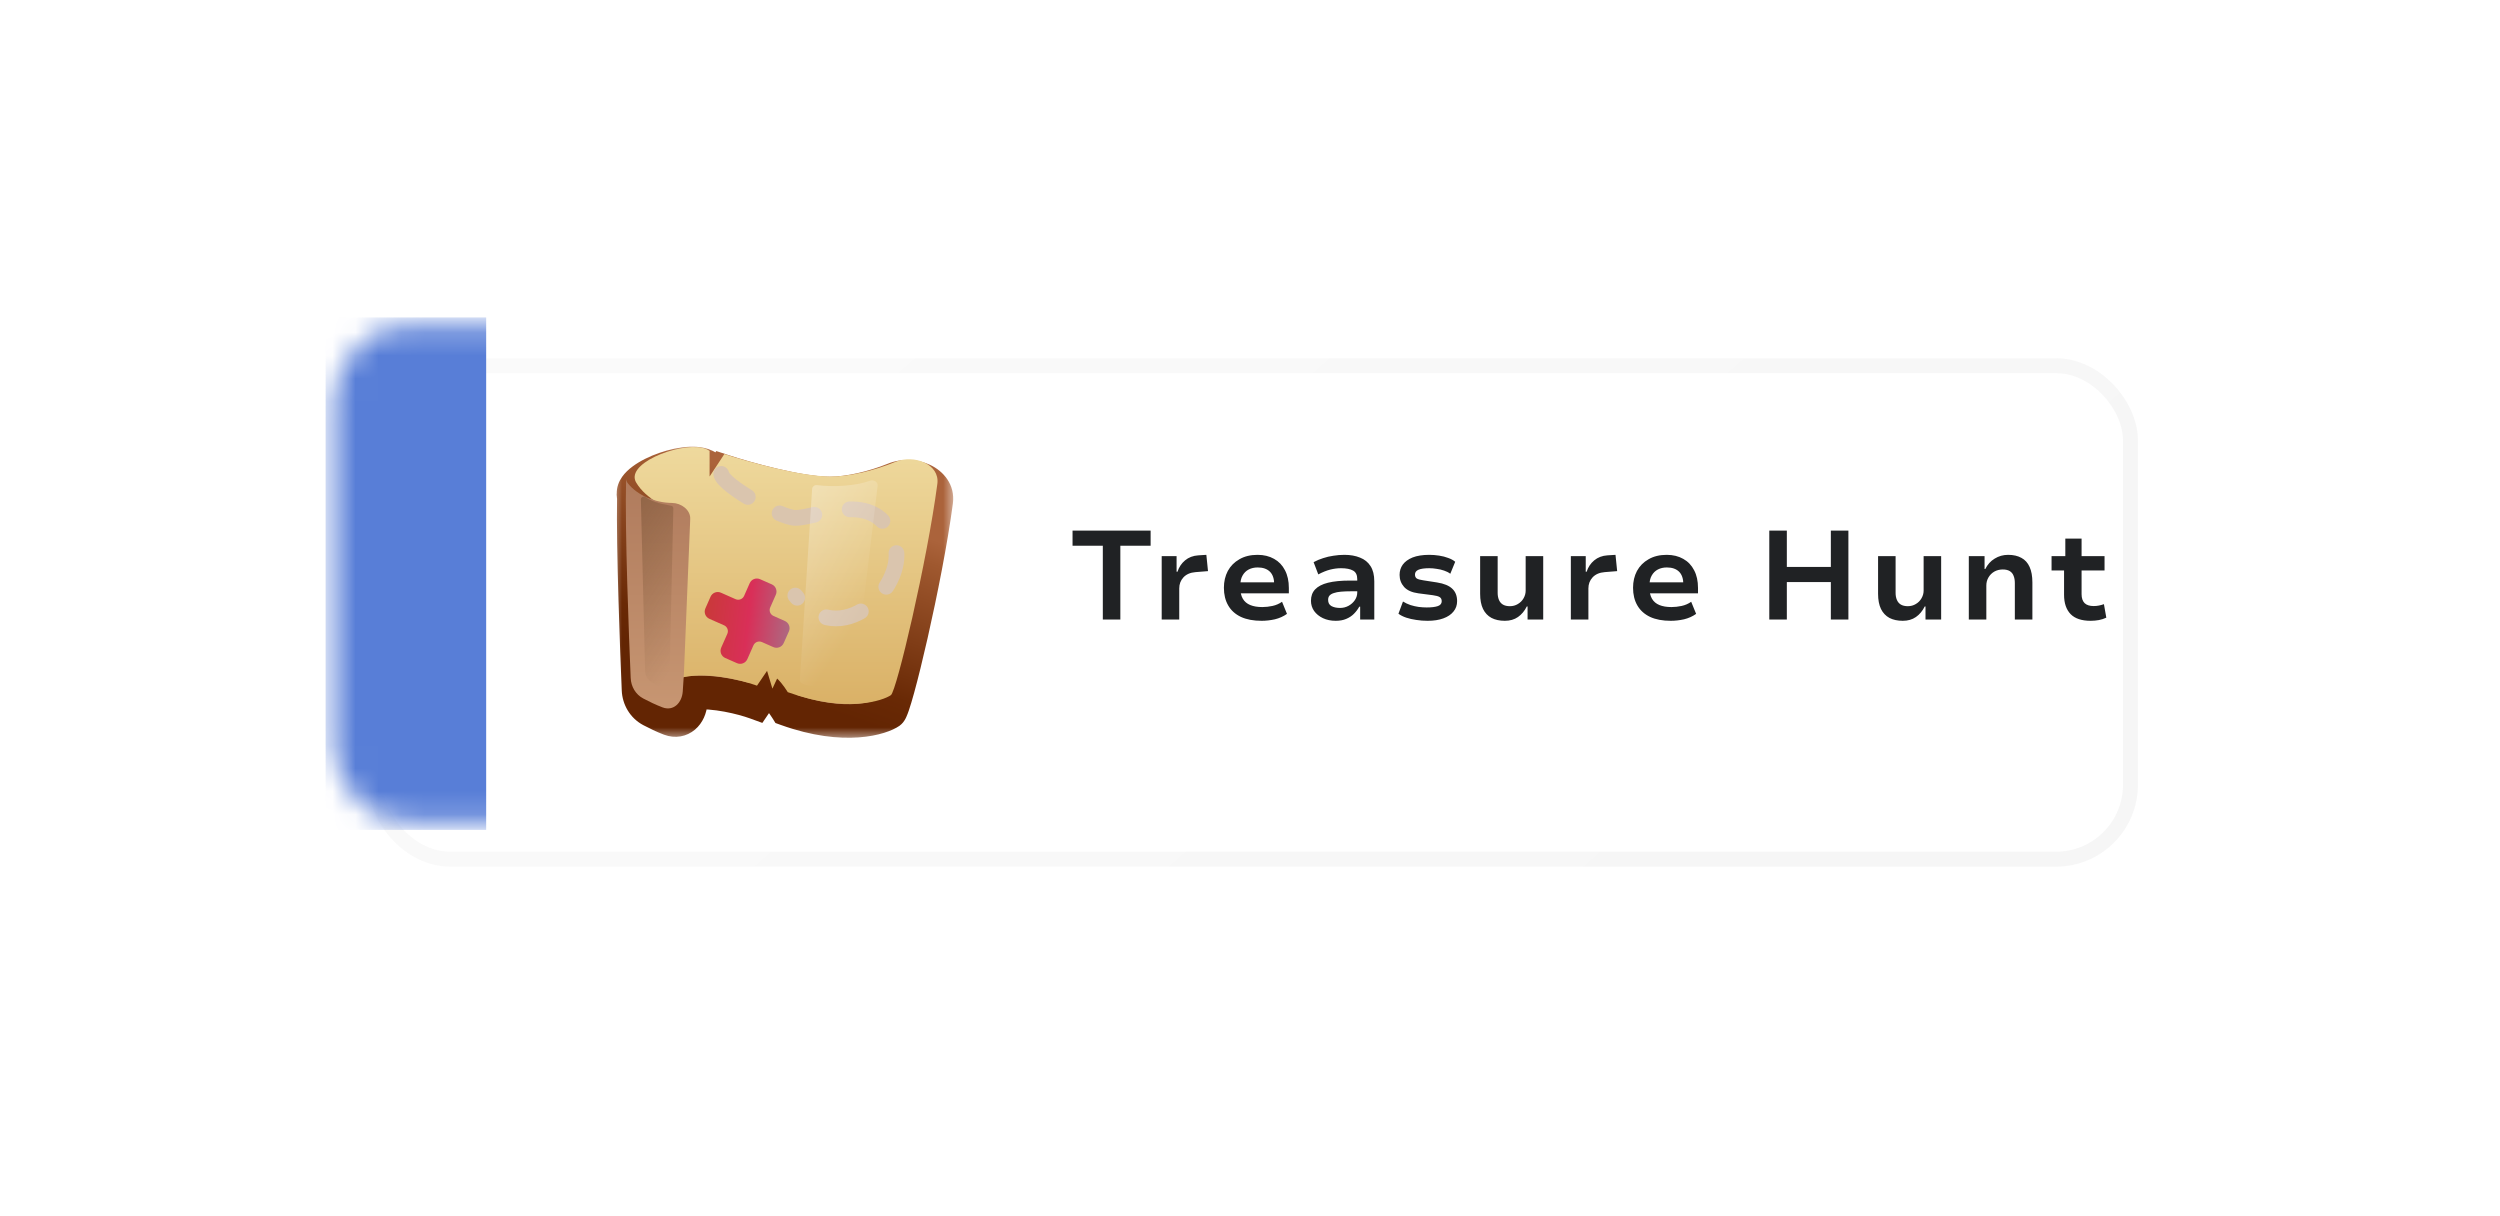 <svg width="109" height="53" viewBox="0 0 109 53" fill="none" xmlns="http://www.w3.org/2000/svg">
<g filter="url(#filter0_d_120_3081)">
<rect x="14.697" y="14.254" width="76.5" height="21.516" rx="3.245" fill="white"/>
<rect x="14.697" y="14.254" width="76.5" height="21.516" rx="3.245" stroke="url(#paint0_linear_120_3081)" stroke-opacity="0.3" stroke-width="0.651"/>
</g>
<g filter="url(#filter1_d_120_3081)">
<mask id="path-3-outside-1_120_3081" maskUnits="userSpaceOnUse" x="26.619" y="18.416" width="15" height="13" fill="black">
<rect fill="white" x="26.619" y="18.416" width="15" height="13"/>
<path d="M27.623 20.715C27.569 19.948 30.219 18.997 30.886 19.614V20.724L31.532 19.743C32.522 20.07 34.839 20.724 36.182 20.724C36.994 20.724 38.073 20.472 38.991 20.1C39.793 19.775 40.932 20.213 40.819 21.071C40.372 24.444 39.039 30.079 38.791 30.256C38.456 30.489 36.88 31.057 34.296 30.128C34.09 29.797 33.901 29.594 33.831 29.534L33.617 29.463L33.392 29.198L32.953 29.843C32.384 29.637 31.16 29.32 30.139 29.415L30.112 29.84C30.078 30.355 29.692 30.737 29.209 30.554C28.924 30.446 28.63 30.302 28.389 30.175C28.057 30 27.855 29.657 27.839 29.281C27.771 27.665 27.596 23.186 27.636 20.875C27.626 20.839 27.62 20.803 27.619 20.767C27.619 20.751 27.623 20.715 27.623 20.715Z"/>
</mask>
<path d="M27.623 20.715C27.569 19.948 30.219 18.997 30.886 19.614V20.724L31.532 19.743C32.522 20.07 34.839 20.724 36.182 20.724C36.994 20.724 38.073 20.472 38.991 20.1C39.793 19.775 40.932 20.213 40.819 21.071C40.372 24.444 39.039 30.079 38.791 30.256C38.456 30.489 36.88 31.057 34.296 30.128C34.09 29.797 33.901 29.594 33.831 29.534L33.617 29.463L33.392 29.198L32.953 29.843C32.384 29.637 31.16 29.32 30.139 29.415L30.112 29.84C30.078 30.355 29.692 30.737 29.209 30.554C28.924 30.446 28.63 30.302 28.389 30.175C28.057 30 27.855 29.657 27.839 29.281C27.771 27.665 27.596 23.186 27.636 20.875C27.626 20.839 27.62 20.803 27.619 20.767C27.619 20.751 27.623 20.715 27.623 20.715Z" fill="url(#paint1_linear_120_3081)"/>
<path d="M27.623 20.715L28.35 20.809L28.359 20.736L28.354 20.663L27.623 20.715ZM30.886 19.614H31.618V19.294L31.383 19.076L30.886 19.614ZM30.886 20.724H30.154V23.169L31.498 21.126L30.886 20.724ZM31.532 19.743L31.761 19.048L31.229 18.872L30.92 19.34L31.532 19.743ZM36.182 20.724L36.182 21.456L36.182 21.456L36.182 20.724ZM38.991 20.1L39.266 20.779L39.266 20.779L38.991 20.1ZM40.819 21.071L41.545 21.167L41.545 21.167L40.819 21.071ZM38.791 30.256L39.208 30.858L39.217 30.852L38.791 30.256ZM34.296 30.128L33.676 30.515L33.81 30.73L34.048 30.816L34.296 30.128ZM33.831 29.534L34.314 28.983L34.202 28.884L34.059 28.838L33.831 29.534ZM33.617 29.463L33.058 29.936L33.192 30.095L33.389 30.159L33.617 29.463ZM33.392 29.198L33.951 28.725L33.329 27.989L32.787 28.786L33.392 29.198ZM32.953 29.843L32.703 30.531L33.238 30.726L33.558 30.255L32.953 29.843ZM30.139 29.415L30.071 28.686L29.449 28.744L29.409 29.368L30.139 29.415ZM30.112 29.84L30.842 29.889L30.842 29.887L30.112 29.84ZM29.209 30.554L28.95 31.239L28.95 31.239L29.209 30.554ZM28.389 30.175L28.047 30.823L28.047 30.823L28.389 30.175ZM27.839 29.281L27.108 29.312L27.108 29.312L27.839 29.281ZM27.636 20.875L28.368 20.887L28.37 20.775L28.338 20.668L27.636 20.875ZM27.619 20.767L26.887 20.752L26.886 20.771L26.887 20.789L27.619 20.767ZM27.623 20.715L28.354 20.663C28.363 20.789 28.312 20.854 28.321 20.841C28.33 20.828 28.367 20.785 28.454 20.719C28.628 20.589 28.902 20.449 29.224 20.337C29.544 20.226 29.865 20.16 30.118 20.149C30.416 20.137 30.448 20.205 30.389 20.151L30.886 19.614L31.383 19.076C30.991 18.714 30.442 18.67 30.057 18.686C29.627 18.704 29.163 18.808 28.744 18.954C28.327 19.099 27.907 19.301 27.579 19.546C27.415 19.668 27.248 19.82 27.12 20.003C26.992 20.187 26.871 20.45 26.893 20.767L27.623 20.715ZM30.886 19.614H30.154V20.724H30.886H31.618V19.614H30.886ZM30.886 20.724L31.498 21.126L32.143 20.145L31.532 19.743L30.92 19.34L30.275 20.322L30.886 20.724ZM31.532 19.743L31.302 20.438C31.816 20.608 32.663 20.859 33.557 21.069C34.437 21.275 35.421 21.456 36.182 21.456V20.724V19.992C35.6 19.992 34.754 19.846 33.892 19.643C33.044 19.444 32.238 19.205 31.761 19.048L31.532 19.743ZM36.182 20.724L36.182 21.456C37.115 21.456 38.289 21.174 39.266 20.779L38.991 20.1L38.716 19.422C37.856 19.77 36.873 19.992 36.182 19.992L36.182 20.724ZM38.991 20.1L39.266 20.779C39.466 20.698 39.738 20.71 39.934 20.803C40.026 20.847 40.068 20.892 40.083 20.915C40.091 20.928 40.098 20.939 40.093 20.975L40.819 21.071L41.545 21.167C41.656 20.327 41.122 19.746 40.562 19.48C40.017 19.222 39.318 19.178 38.716 19.422L38.991 20.1ZM40.819 21.071L40.093 20.975C39.874 22.63 39.434 24.857 39.017 26.7C38.808 27.62 38.607 28.435 38.444 29.026C38.362 29.324 38.293 29.555 38.239 29.711C38.212 29.791 38.193 29.838 38.183 29.859C38.178 29.87 38.182 29.861 38.194 29.841C38.194 29.841 38.248 29.745 38.366 29.661L38.791 30.256L39.217 30.852C39.35 30.757 39.422 30.639 39.442 30.607C39.474 30.555 39.499 30.504 39.517 30.463C39.554 30.381 39.59 30.285 39.624 30.187C39.692 29.988 39.771 29.724 39.856 29.415C40.027 28.795 40.233 27.956 40.445 27.024C40.867 25.161 41.317 22.885 41.545 21.167L40.819 21.071ZM38.791 30.256L38.375 29.654C38.38 29.651 38.361 29.664 38.309 29.688C38.259 29.71 38.189 29.737 38.098 29.765C37.916 29.82 37.661 29.874 37.334 29.898C36.682 29.945 35.745 29.871 34.544 29.439L34.296 30.128L34.048 30.816C36.791 31.804 38.629 31.259 39.208 30.858L38.791 30.256ZM34.296 30.128L34.917 29.739C34.683 29.364 34.449 29.102 34.314 28.983L33.831 29.534L33.349 30.084C33.343 30.079 33.38 30.113 33.447 30.194C33.509 30.27 33.59 30.378 33.676 30.515L34.296 30.128ZM33.831 29.534L34.059 28.838L33.844 28.768L33.617 29.463L33.389 30.159L33.604 30.23L33.831 29.534ZM33.617 29.463L34.176 28.991L33.951 28.725L33.392 29.198L32.833 29.671L33.058 29.936L33.617 29.463ZM33.392 29.198L32.787 28.786L32.347 29.431L32.953 29.843L33.558 30.255L33.997 29.61L33.392 29.198ZM32.953 29.843L33.203 29.155C32.59 28.933 31.248 28.576 30.071 28.686L30.139 29.415L30.207 30.143C31.072 30.063 32.178 30.341 32.703 30.531L32.953 29.843ZM30.139 29.415L29.409 29.368L29.381 29.793L30.112 29.84L30.842 29.887L30.87 29.462L30.139 29.415ZM30.112 29.84L29.381 29.792C29.378 29.837 29.368 29.869 29.359 29.889C29.35 29.909 29.345 29.909 29.354 29.901C29.366 29.892 29.39 29.877 29.424 29.871C29.459 29.865 29.477 29.873 29.469 29.87L29.209 30.554L28.95 31.239C29.441 31.425 29.939 31.326 30.303 31.017C30.641 30.729 30.815 30.305 30.842 29.889L30.112 29.84ZM29.209 30.554L29.469 29.87C29.224 29.777 28.959 29.648 28.731 29.528L28.389 30.175L28.047 30.823C28.301 30.956 28.625 31.116 28.95 31.239L29.209 30.554ZM28.389 30.175L28.731 29.528C28.646 29.483 28.576 29.386 28.571 29.25L27.839 29.281L27.108 29.312C27.134 29.927 27.467 30.516 28.047 30.823L28.389 30.175ZM27.839 29.281L28.571 29.25C28.502 27.628 28.329 23.172 28.368 20.887L27.636 20.875L26.904 20.862C26.864 23.2 27.04 27.703 27.108 29.312L27.839 29.281ZM27.636 20.875L28.338 20.668C28.344 20.688 28.349 20.714 28.35 20.745L27.619 20.767L26.887 20.789C26.89 20.892 26.907 20.99 26.934 21.081L27.636 20.875ZM27.619 20.767L28.351 20.782C28.35 20.81 28.348 20.827 28.349 20.814C28.349 20.812 28.349 20.811 28.35 20.809C28.35 20.808 28.35 20.808 28.35 20.808C28.35 20.808 28.35 20.808 28.35 20.808C28.35 20.808 28.35 20.808 28.35 20.808C28.35 20.808 28.35 20.809 28.35 20.809C28.35 20.809 28.35 20.809 28.35 20.809C28.35 20.809 28.35 20.809 28.35 20.809C28.35 20.809 28.35 20.809 28.35 20.809C28.35 20.809 28.35 20.809 27.623 20.715C26.898 20.622 26.898 20.622 26.898 20.622C26.898 20.622 26.898 20.622 26.898 20.622C26.898 20.622 26.898 20.622 26.898 20.622C26.898 20.622 26.897 20.622 26.897 20.622C26.897 20.622 26.897 20.622 26.897 20.622C26.897 20.623 26.897 20.623 26.897 20.623C26.897 20.624 26.897 20.625 26.897 20.626C26.897 20.628 26.896 20.63 26.896 20.633C26.895 20.639 26.894 20.647 26.893 20.656C26.892 20.665 26.888 20.708 26.887 20.752L27.619 20.767Z" fill="url(#paint2_linear_120_3081)" mask="url(#path-3-outside-1_120_3081)"/>
</g>
<g filter="url(#filter2_ii_120_3081)">
<path fill-rule="evenodd" clip-rule="evenodd" d="M27.619 20.767C27.619 20.75 27.619 20.724 27.619 20.724C27.619 20.738 27.618 20.753 27.619 20.767Z" fill="url(#paint3_linear_120_3081)"/>
<path d="M27.683 20.983C28.117 21.727 29.118 22.188 29.617 22.119L29.532 29.533C30.618 29.182 32.265 29.593 32.953 29.843L33.392 29.197L33.625 29.972L33.831 29.533C33.9 29.593 34.09 29.797 34.296 30.127C36.879 31.057 38.455 30.489 38.791 30.256C39.038 30.086 40.372 24.423 40.817 21.04C40.929 20.181 39.796 19.751 38.996 20.082C38.077 20.463 36.996 20.724 36.182 20.724C34.839 20.724 32.522 20.07 31.532 19.743L30.886 20.724V19.614C30.23 19.074 27.678 19.876 27.619 20.724L27.619 20.767C27.621 20.839 27.641 20.911 27.683 20.983Z" fill="url(#paint4_linear_120_3081)"/>
</g>
<path d="M34.397 27.527L34.169 28.039C34.093 28.212 33.89 28.291 33.718 28.214L33.22 27.994C33.078 27.931 32.913 27.995 32.85 28.137L32.584 28.74C32.507 28.913 32.305 28.99 32.132 28.914L31.619 28.688C31.446 28.611 31.369 28.409 31.445 28.236L31.712 27.633C31.774 27.491 31.71 27.326 31.569 27.263L30.928 26.98C30.756 26.904 30.678 26.701 30.754 26.529L30.98 26.016C31.057 25.843 31.259 25.765 31.432 25.841L32.073 26.125C32.214 26.187 32.38 26.123 32.442 25.982L32.687 25.427C32.764 25.254 32.966 25.176 33.139 25.253L33.652 25.479C33.825 25.556 33.903 25.758 33.826 25.931L33.581 26.486C33.518 26.627 33.582 26.792 33.724 26.855L34.221 27.076C34.394 27.152 34.473 27.355 34.397 27.527Z" fill="url(#paint5_linear_120_3081)" style="mix-blend-mode:multiply"/>
<path d="M31.445 20.661C31.511 21.175 34.056 22.581 34.676 22.581C35.705 22.581 38.426 21.155 39.051 23.861C39.453 25.6 36.656 28.505 34.676 25.966" stroke="#DAC5AE" stroke-width="0.685" stroke-linecap="round" stroke-dasharray="1.56 1.56" style="mix-blend-mode:multiply"/>
<g filter="url(#filter3_i_120_3081)">
<path d="M27.727 20.805C28.146 21.324 28.913 21.643 29.647 21.649C30.043 21.653 30.452 21.951 30.436 22.346L30.16 29.103L30.11 29.867C30.076 30.366 29.703 30.738 29.235 30.564C28.942 30.455 28.637 30.306 28.389 30.175C28.057 30 27.856 29.657 27.84 29.281C27.768 27.597 27.579 22.805 27.64 20.595C27.643 20.665 27.671 20.735 27.727 20.805Z" fill="url(#paint6_linear_120_3081)"/>
</g>
<path opacity="0.8" d="M35.408 21.325L34.876 29.637C34.871 29.707 34.907 29.775 34.973 29.802C35.581 30.052 36.784 29.984 37.189 29.724C37.227 29.7 37.248 29.658 37.253 29.613L38.265 21.18C38.284 21.022 38.096 20.901 37.947 20.956C37.316 21.189 36.339 21.244 35.624 21.151C35.515 21.137 35.415 21.215 35.408 21.325Z" fill="url(#paint7_linear_120_3081)"/>
<path d="M27.942 21.773L28.127 29.256C28.132 29.459 28.242 29.646 28.419 29.748L29.017 30.094C29.089 30.136 29.18 30.085 29.181 30.002L29.358 22.163C29.359 22.109 29.32 22.062 29.266 22.052C28.672 21.947 28.373 21.842 28.156 21.678C28.073 21.616 27.939 21.67 27.942 21.773Z" fill="url(#paint8_linear_120_3081)"/>
<path d="M48.083 27.012V23.795H46.763V23.135H50.167V23.795H48.847V27.012H48.083ZM50.65 27.012V24.246H51.299V24.928H51.338C51.404 24.726 51.514 24.561 51.668 24.433C51.825 24.301 52.018 24.228 52.245 24.213L52.597 24.191L52.669 24.901L52.124 24.945C51.897 24.963 51.721 25.04 51.596 25.175C51.475 25.308 51.415 25.467 51.415 25.654V27.012H50.65ZM55.006 27.067C54.651 27.067 54.35 27.011 54.104 26.897C53.858 26.78 53.673 26.613 53.549 26.396C53.424 26.18 53.362 25.924 53.362 25.627C53.362 25.355 53.419 25.111 53.532 24.895C53.65 24.679 53.818 24.508 54.038 24.384C54.258 24.255 54.522 24.191 54.83 24.191C55.105 24.191 55.345 24.25 55.551 24.367C55.756 24.481 55.914 24.646 56.024 24.862C56.137 25.075 56.194 25.333 56.194 25.637V25.869H53.956V25.39H55.639L55.556 25.494C55.556 25.234 55.492 25.044 55.364 24.922C55.239 24.802 55.063 24.741 54.836 24.741C54.689 24.741 54.559 24.77 54.445 24.829C54.331 24.888 54.242 24.976 54.176 25.093C54.11 25.207 54.077 25.352 54.077 25.527V25.616C54.077 25.817 54.113 25.98 54.187 26.105C54.26 26.23 54.368 26.321 54.511 26.38C54.654 26.439 54.83 26.468 55.039 26.468C55.182 26.468 55.329 26.451 55.479 26.419C55.633 26.386 55.773 26.325 55.897 26.237L56.112 26.765C55.958 26.875 55.782 26.954 55.584 27.002C55.386 27.046 55.193 27.067 55.006 27.067ZM58.236 27.067C58.03 27.067 57.845 27.029 57.68 26.952C57.519 26.875 57.39 26.77 57.295 26.639C57.203 26.506 57.158 26.358 57.158 26.193C57.158 25.991 57.218 25.826 57.339 25.698C57.464 25.566 57.651 25.469 57.9 25.407C58.153 25.344 58.472 25.313 58.857 25.313H59.281V25.78H58.907C58.738 25.78 58.591 25.786 58.467 25.797C58.342 25.808 58.237 25.828 58.153 25.858C58.072 25.883 58.01 25.92 57.966 25.968C57.926 26.015 57.906 26.078 57.906 26.154C57.906 26.279 57.953 26.369 58.049 26.424C58.148 26.479 58.274 26.506 58.428 26.506C58.56 26.506 58.683 26.475 58.797 26.413C58.91 26.351 59.002 26.268 59.072 26.166C59.141 26.063 59.176 25.953 59.176 25.835V25.253C59.176 25.069 59.116 24.945 58.995 24.878C58.874 24.809 58.698 24.774 58.467 24.774C58.316 24.774 58.16 24.794 57.999 24.834C57.838 24.875 57.664 24.945 57.477 25.044L57.273 24.51C57.409 24.437 57.548 24.378 57.691 24.334C57.834 24.286 57.983 24.252 58.137 24.23C58.294 24.204 58.454 24.191 58.615 24.191C58.875 24.191 59.103 24.231 59.297 24.312C59.495 24.389 59.647 24.512 59.754 24.68C59.864 24.849 59.919 25.071 59.919 25.346V27.012H59.303V26.451H59.264C59.202 26.565 59.123 26.67 59.028 26.765C58.936 26.857 58.824 26.93 58.692 26.985C58.564 27.04 58.412 27.067 58.236 27.067ZM62.243 27.067C62.074 27.067 61.909 27.055 61.748 27.029C61.59 27.007 61.445 26.974 61.313 26.93C61.181 26.886 61.068 26.829 60.972 26.759L61.17 26.226C61.269 26.288 61.377 26.34 61.495 26.38C61.612 26.417 61.731 26.444 61.852 26.462C61.977 26.477 62.094 26.485 62.204 26.485C62.42 26.485 62.584 26.464 62.694 26.424C62.804 26.384 62.859 26.314 62.859 26.215C62.859 26.131 62.829 26.07 62.771 26.034C62.712 25.997 62.613 25.969 62.474 25.951L61.841 25.869C61.562 25.832 61.355 25.74 61.22 25.593C61.088 25.443 61.022 25.267 61.022 25.066C61.022 24.897 61.068 24.748 61.159 24.62C61.255 24.488 61.398 24.384 61.588 24.306C61.782 24.23 62.025 24.191 62.314 24.191C62.457 24.191 62.6 24.202 62.743 24.224C62.89 24.246 63.024 24.281 63.145 24.328C63.269 24.372 63.37 24.427 63.447 24.494L63.233 25.016C63.156 24.957 63.066 24.912 62.963 24.878C62.861 24.842 62.752 24.816 62.639 24.802C62.529 24.783 62.42 24.774 62.314 24.774C62.109 24.774 61.953 24.796 61.847 24.84C61.744 24.884 61.693 24.954 61.693 25.049C61.693 25.13 61.72 25.188 61.775 25.225C61.834 25.258 61.927 25.284 62.056 25.302L62.655 25.395C62.959 25.443 63.181 25.535 63.321 25.671C63.46 25.802 63.53 25.982 63.53 26.209C63.53 26.386 63.477 26.538 63.37 26.666C63.267 26.794 63.119 26.893 62.925 26.963C62.734 27.033 62.507 27.067 62.243 27.067ZM65.612 27.067C65.384 27.067 65.19 27.025 65.029 26.941C64.867 26.853 64.745 26.723 64.66 26.55C64.576 26.375 64.534 26.154 64.534 25.89V24.246H65.298V25.852C65.298 25.966 65.317 26.067 65.353 26.154C65.39 26.242 65.447 26.31 65.524 26.358C65.604 26.406 65.707 26.43 65.832 26.43C65.96 26.43 66.076 26.398 66.178 26.336C66.284 26.274 66.367 26.191 66.426 26.088C66.488 25.982 66.519 25.87 66.519 25.753V24.246H67.284V27.012H66.602V26.441H66.569C66.47 26.639 66.341 26.793 66.184 26.902C66.026 27.012 65.835 27.067 65.612 27.067ZM68.489 27.012V24.246H69.138V24.928H69.177C69.243 24.726 69.353 24.561 69.507 24.433C69.665 24.301 69.857 24.228 70.084 24.213L70.436 24.191L70.508 24.901L69.963 24.945C69.736 24.963 69.56 25.04 69.435 25.175C69.314 25.308 69.254 25.467 69.254 25.654V27.012H68.489ZM72.845 27.067C72.49 27.067 72.189 27.011 71.943 26.897C71.698 26.78 71.513 26.613 71.388 26.396C71.263 26.18 71.201 25.924 71.201 25.627C71.201 25.355 71.258 25.111 71.371 24.895C71.489 24.679 71.657 24.508 71.877 24.384C72.097 24.255 72.361 24.191 72.669 24.191C72.944 24.191 73.184 24.25 73.39 24.367C73.595 24.481 73.753 24.646 73.863 24.862C73.977 25.075 74.033 25.333 74.033 25.637V25.869H71.795V25.39H73.478L73.395 25.494C73.395 25.234 73.331 25.044 73.203 24.922C73.078 24.802 72.902 24.741 72.675 24.741C72.528 24.741 72.398 24.77 72.284 24.829C72.171 24.888 72.081 24.976 72.015 25.093C71.949 25.207 71.916 25.352 71.916 25.527V25.616C71.916 25.817 71.953 25.98 72.026 26.105C72.099 26.23 72.207 26.321 72.35 26.38C72.493 26.439 72.669 26.468 72.878 26.468C73.021 26.468 73.168 26.451 73.318 26.419C73.472 26.386 73.612 26.325 73.736 26.237L73.951 26.765C73.797 26.875 73.621 26.954 73.423 27.002C73.225 27.046 73.032 27.067 72.845 27.067ZM77.141 27.012V23.135H77.906V24.719H79.825V23.135H80.59V27.012H79.825V25.379H77.906V27.012H77.141ZM82.962 27.067C82.735 27.067 82.54 27.025 82.379 26.941C82.218 26.853 82.095 26.723 82.01 26.55C81.926 26.375 81.884 26.154 81.884 25.89V24.246H82.648V25.852C82.648 25.966 82.667 26.067 82.704 26.154C82.74 26.242 82.797 26.31 82.874 26.358C82.955 26.406 83.057 26.43 83.182 26.43C83.31 26.43 83.426 26.398 83.528 26.336C83.635 26.274 83.717 26.191 83.776 26.088C83.838 25.982 83.87 25.87 83.87 25.753V24.246H84.634V27.012H83.952V26.441H83.919C83.82 26.639 83.692 26.793 83.534 26.902C83.376 27.012 83.186 27.067 82.962 27.067ZM85.84 27.012V24.246H86.527V24.807H86.56C86.656 24.613 86.791 24.462 86.967 24.356C87.143 24.246 87.339 24.191 87.556 24.191C87.783 24.191 87.976 24.235 88.133 24.323C88.291 24.407 88.41 24.539 88.491 24.719C88.571 24.895 88.612 25.12 88.612 25.395V27.012H87.847V25.423C87.847 25.298 87.829 25.192 87.792 25.104C87.759 25.016 87.704 24.948 87.627 24.901C87.55 24.853 87.448 24.829 87.319 24.829C87.184 24.829 87.061 24.86 86.951 24.922C86.844 24.985 86.76 25.069 86.698 25.175C86.635 25.282 86.604 25.399 86.604 25.527V27.012H85.84ZM91.153 27.067C90.761 27.067 90.47 26.97 90.279 26.776C90.088 26.578 89.993 26.297 89.993 25.934V24.873H89.448V24.246H90.048V23.482H90.757V24.246H91.758V24.873H90.757V25.907C90.757 26.079 90.802 26.209 90.889 26.297C90.978 26.382 91.109 26.424 91.285 26.424C91.362 26.424 91.438 26.417 91.511 26.402C91.588 26.387 91.661 26.367 91.731 26.341L91.835 26.93C91.737 26.978 91.628 27.012 91.511 27.035C91.397 27.056 91.278 27.067 91.153 27.067Z" fill="#202224"/>
<mask id="mask0_120_3081" style="mask-type:alpha" maskUnits="userSpaceOnUse" x="14" y="13" width="16" height="24">
<path d="M14.697 17.499C14.697 15.707 16.15 14.254 17.942 14.254H22.452C25.901 14.254 28.697 17.05 28.697 20.5V29.525C28.697 32.974 25.901 35.77 22.452 35.77H17.942C16.15 35.77 14.697 34.318 14.697 32.526V17.499Z" fill="white" stroke="url(#paint9_linear_120_3081)" stroke-opacity="0.3" stroke-width="0.651"/>
</mask>
<g mask="url(#mask0_120_3081)">
<rect x="14.197" y="13.84" width="7" height="22.344" fill="#587ED7"/>
</g>
<defs>
<filter id="filter0_d_120_3081" x="0.846" y="0.403" width="107.584" height="52.601" filterUnits="userSpaceOnUse" color-interpolation-filters="sRGB">
<feFlood flood-opacity="0" result="BackgroundImageFix"/>
<feColorMatrix in="SourceAlpha" type="matrix" values="0 0 0 0 0 0 0 0 0 0 0 0 0 0 0 0 0 0 127 0" result="hardAlpha"/>
<feOffset dx="1.691" dy="1.691"/>
<feGaussianBlur stdDeviation="7.608"/>
<feColorMatrix type="matrix" values="0 0 0 0 0 0 0 0 0 0 0 0 0 0 0 0 0 0 0.05 0"/>
<feBlend mode="normal" in2="BackgroundImageFix" result="effect1_dropShadow_120_3081"/>
<feBlend mode="normal" in="SourceGraphic" in2="effect1_dropShadow_120_3081" result="shape"/>
</filter>
<filter id="filter1_d_120_3081" x="26.887" y="18.683" width="14.673" height="13.483" filterUnits="userSpaceOnUse" color-interpolation-filters="sRGB">
<feFlood flood-opacity="0" result="BackgroundImageFix"/>
<feColorMatrix in="SourceAlpha" type="matrix" values="0 0 0 0 0 0 0 0 0 0 0 0 0 0 0 0 0 0 127 0" result="hardAlpha"/>
<feOffset dy="0.793"/>
<feComposite in2="hardAlpha" operator="out"/>
<feColorMatrix type="matrix" values="0 0 0 0 0.233 0 0 0 0 0.084 0 0 0 0 0 0 0 0 1 0"/>
<feBlend mode="normal" in2="BackgroundImageFix" result="effect1_dropShadow_120_3081"/>
<feBlend mode="normal" in="SourceGraphic" in2="effect1_dropShadow_120_3081" result="shape"/>
</filter>
<filter id="filter2_ii_120_3081" x="27.618" y="19.439" width="13.206" height="11.204" filterUnits="userSpaceOnUse" color-interpolation-filters="sRGB">
<feFlood flood-opacity="0" result="BackgroundImageFix"/>
<feBlend mode="normal" in="SourceGraphic" in2="BackgroundImageFix" result="shape"/>
<feColorMatrix in="SourceAlpha" type="matrix" values="0 0 0 0 0 0 0 0 0 0 0 0 0 0 0 0 0 0 127 0" result="hardAlpha"/>
<feOffset dy="0.31"/>
<feComposite in2="hardAlpha" operator="arithmetic" k2="-1" k3="1"/>
<feColorMatrix type="matrix" values="0 0 0 0 0.953 0 0 0 0 0.933 0 0 0 0 0.851 0 0 0 1 0"/>
<feBlend mode="normal" in2="shape" result="effect1_innerShadow_120_3081"/>
<feColorMatrix in="SourceAlpha" type="matrix" values="0 0 0 0 0 0 0 0 0 0 0 0 0 0 0 0 0 0 127 0" result="hardAlpha"/>
<feOffset dx="0.052" dy="-0.258"/>
<feComposite in2="hardAlpha" operator="arithmetic" k2="-1" k3="1"/>
<feColorMatrix type="matrix" values="0 0 0 0 0.78 0 0 0 0 0.587 0 0 0 0 0.447 0 0 0 1 0"/>
<feBlend mode="normal" in2="effect1_innerShadow_120_3081" result="effect2_innerShadow_120_3081"/>
</filter>
<filter id="filter3_i_120_3081" x="27.286" y="20.595" width="3.15" height="10.292" filterUnits="userSpaceOnUse" color-interpolation-filters="sRGB">
<feFlood flood-opacity="0" result="BackgroundImageFix"/>
<feBlend mode="normal" in="SourceGraphic" in2="BackgroundImageFix" result="shape"/>
<feColorMatrix in="SourceAlpha" type="matrix" values="0 0 0 0 0 0 0 0 0 0 0 0 0 0 0 0 0 0 127 0" result="hardAlpha"/>
<feOffset dx="-0.342" dy="0.28"/>
<feGaussianBlur stdDeviation="0.576"/>
<feComposite in2="hardAlpha" operator="arithmetic" k2="-1" k3="1"/>
<feColorMatrix type="matrix" values="0 0 0 0 0 0 0 0 0 0 0 0 0 0 0 0 0 0 0.25 0"/>
<feBlend mode="normal" in2="shape" result="effect1_innerShadow_120_3081"/>
</filter>
<linearGradient id="paint0_linear_120_3081" x1="32.141" y1="6.483" x2="70.174" y2="49.529" gradientUnits="userSpaceOnUse">
<stop stop-color="#F1F1F1"/>
<stop offset="1" stop-color="#E1E1E1"/>
</linearGradient>
<linearGradient id="paint1_linear_120_3081" x1="29.035" y1="21.239" x2="29.035" y2="30.642" gradientUnits="userSpaceOnUse">
<stop stop-color="#B07B5D"/>
<stop offset="1" stop-color="#C79672"/>
</linearGradient>
<linearGradient id="paint2_linear_120_3081" x1="36.091" y1="21.135" x2="33.128" y2="29.643" gradientUnits="userSpaceOnUse">
<stop offset="0" stop-color="#AB633B"/>
<stop offset="0.116" stop-color="#9F582F"/>
<stop offset="0.785" stop-color="#692905"/>
<stop offset="0.953" stop-color="#632503"/>
</linearGradient>
<linearGradient id="paint3_linear_120_3081" x1="34.285" y1="18.632" x2="34.285" y2="31.201" gradientUnits="userSpaceOnUse">
<stop stop-color="#F0DCA1"/>
<stop offset="1" stop-color="#D9AF64"/>
</linearGradient>
<linearGradient id="paint4_linear_120_3081" x1="34.285" y1="18.632" x2="34.285" y2="31.201" gradientUnits="userSpaceOnUse">
<stop stop-color="#F0DCA1"/>
<stop offset="1" stop-color="#D9AF64"/>
</linearGradient>
<linearGradient id="paint5_linear_120_3081" x1="34.439" y1="27.299" x2="30.7" y2="26.852" gradientUnits="userSpaceOnUse">
<stop stop-color="#AD6981"/>
<stop offset="0.484" stop-color="#D92F58"/>
<stop offset="1" stop-color="#C93939"/>
</linearGradient>
<linearGradient id="paint6_linear_120_3081" x1="29.049" y1="20.595" x2="29.049" y2="30.721" gradientUnits="userSpaceOnUse">
<stop stop-color="#B07B5D"/>
<stop offset="1" stop-color="#C79672"/>
</linearGradient>
<linearGradient id="paint7_linear_120_3081" x1="27.349" y1="18.686" x2="38.252" y2="25.669" gradientUnits="userSpaceOnUse">
<stop stop-color="white"/>
<stop offset="1" stop-color="white" stop-opacity="0"/>
</linearGradient>
<linearGradient id="paint8_linear_120_3081" x1="19.102" y1="19.527" x2="30.585" y2="27.17" gradientUnits="userSpaceOnUse">
<stop stop-color="#5F3E21"/>
<stop offset="1" stop-color="#5F3E21" stop-opacity="0"/>
</linearGradient>
<linearGradient id="paint9_linear_120_3081" x1="17.89" y1="6.483" x2="33.113" y2="9.636" gradientUnits="userSpaceOnUse">
<stop stop-color="#F1F1F1"/>
<stop offset="1" stop-color="#E1E1E1"/>
</linearGradient>
</defs>
</svg>
